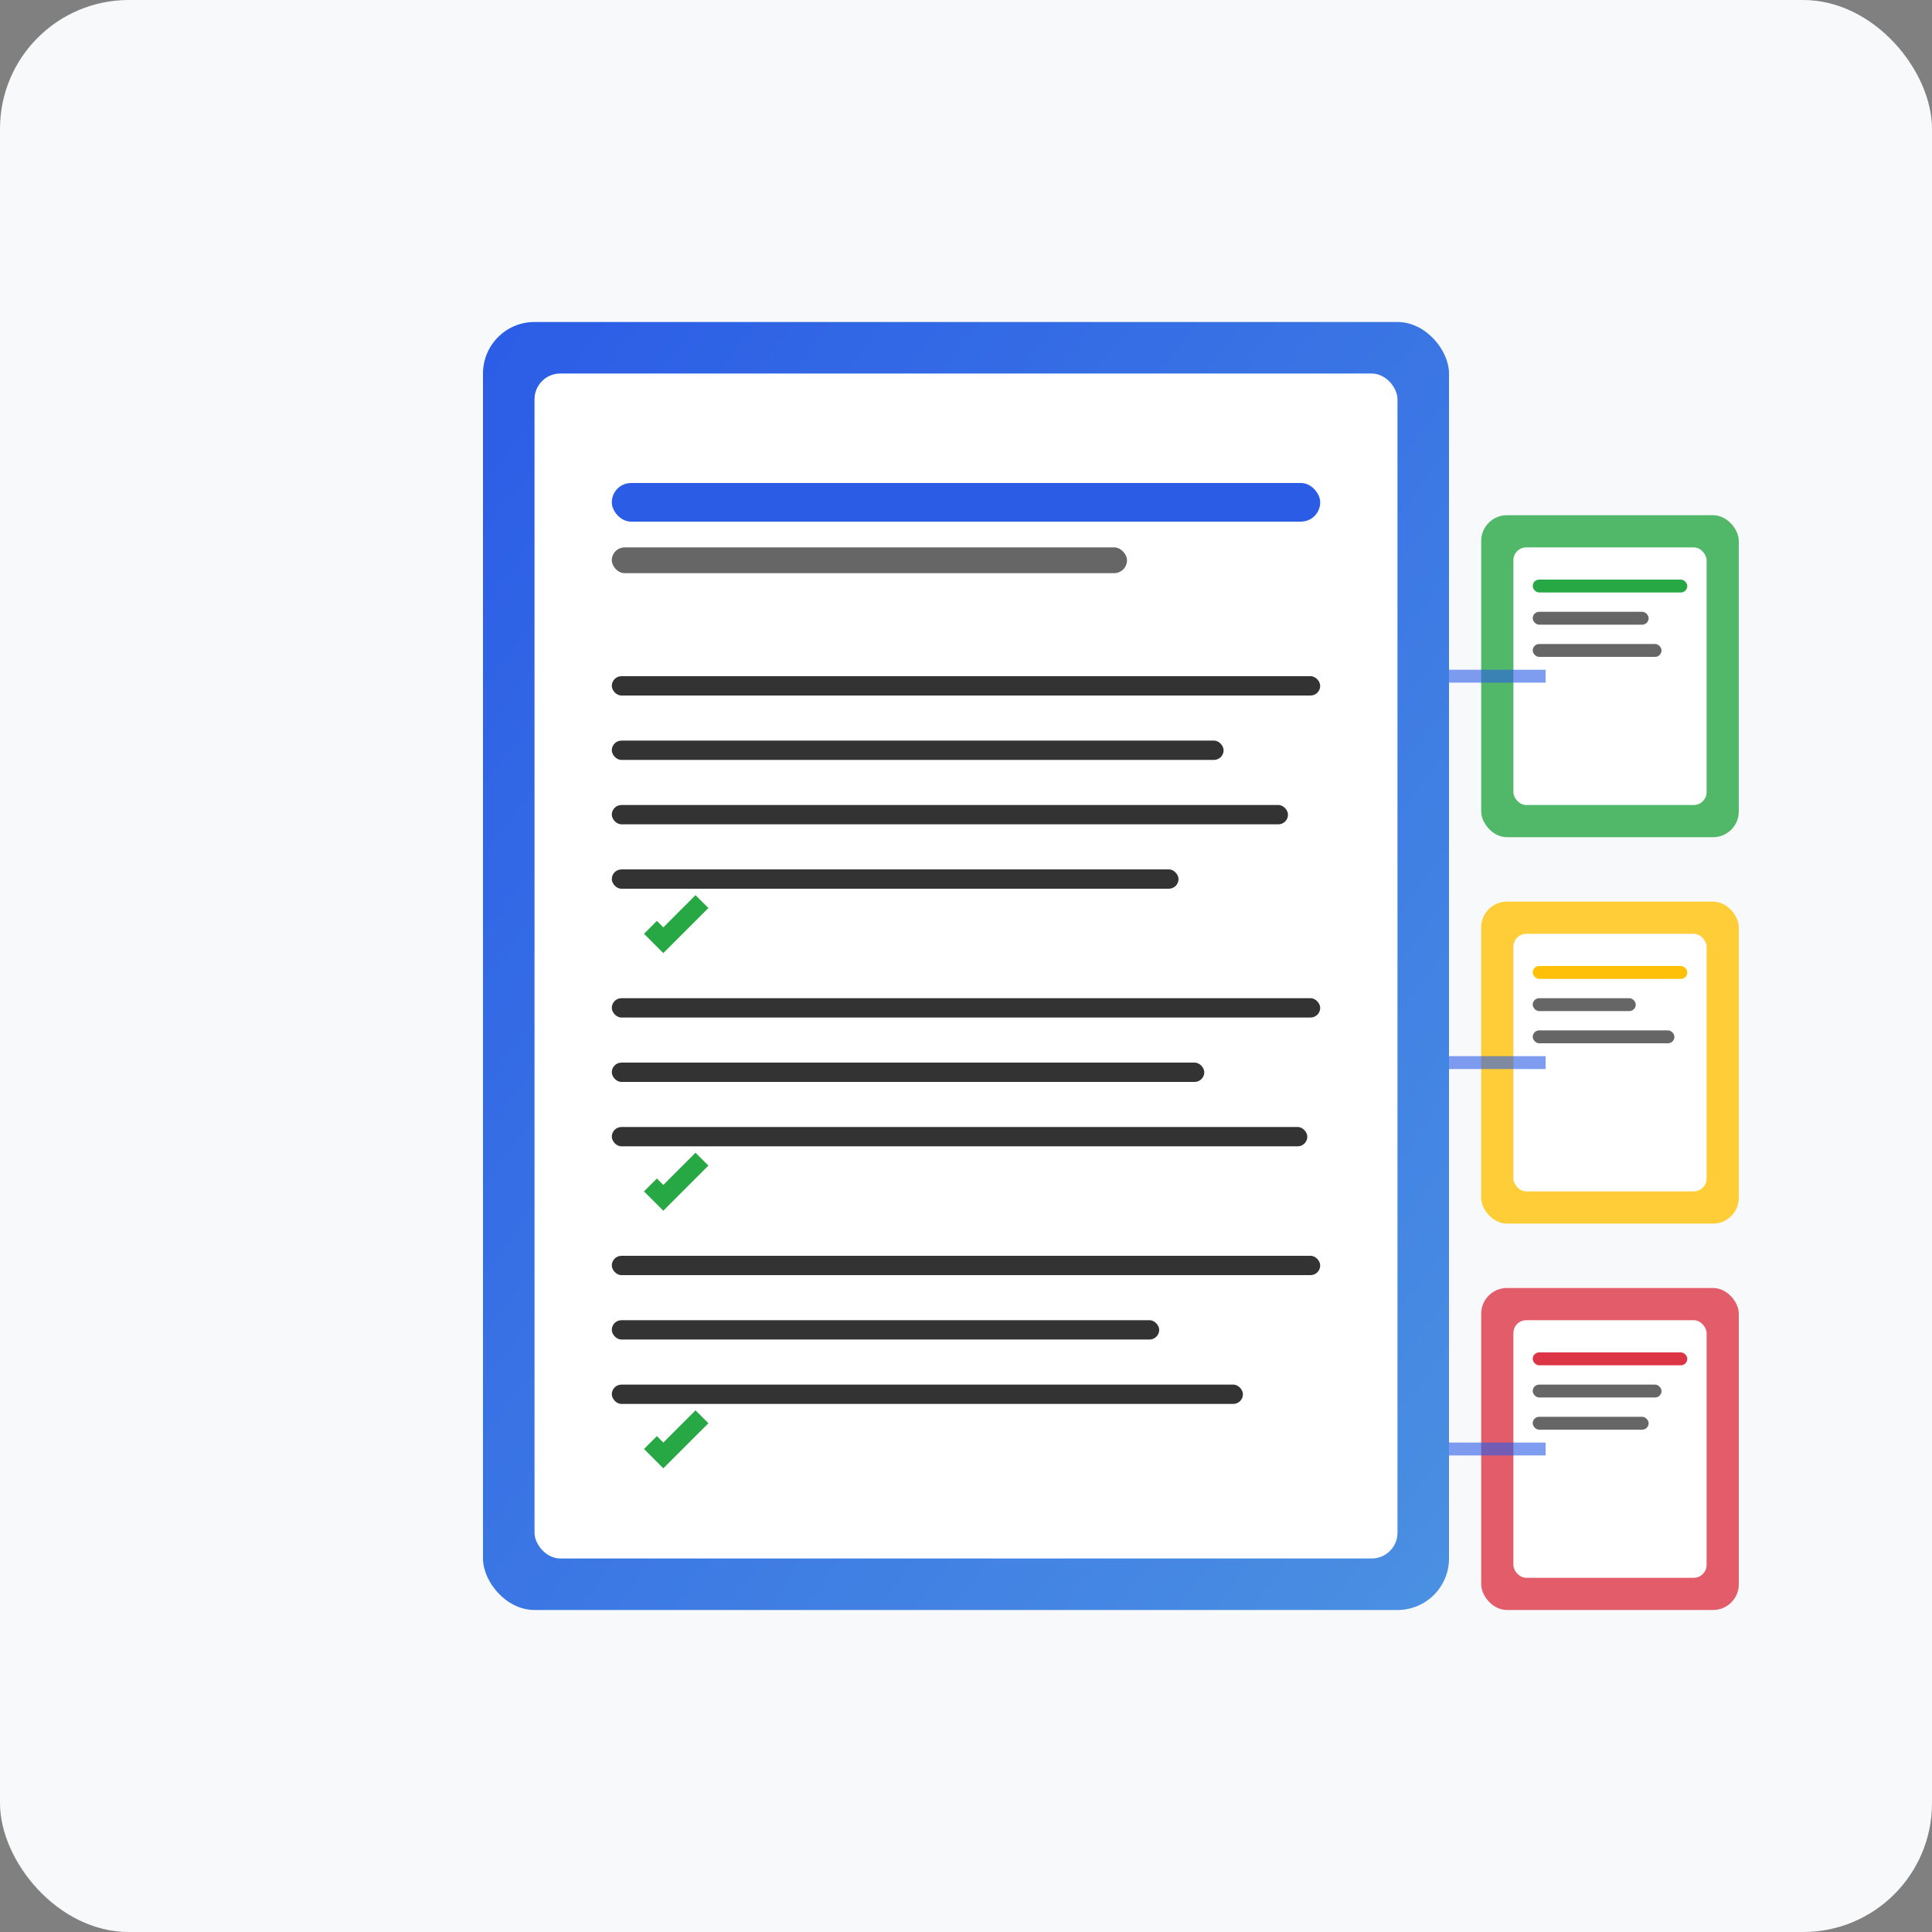 <svg width="300" height="300" viewBox="0 0 300 300" xmlns="http://www.w3.org/2000/svg">
  <rect x="0" y="0" width="300" height="300" fill="#808080" stroke="none"/>
  <defs>
    <linearGradient id="standards-grad" x1="0%" y1="0%" x2="100%" y2="100%">
      <stop offset="0%" style="stop-color:#2B5CE6;stop-opacity:1" />
      <stop offset="100%" style="stop-color:#4A90E2;stop-opacity:1" />
    </linearGradient>
  </defs>
  
  <!-- Background -->
  <rect width="300" height="300" fill="#f8f9fa" rx="20"/>
  
  <!-- Main Document/Standard -->
  <g transform="translate(75,50)">
    <!-- Document background -->
    <rect x="0" y="0" width="150" height="200" fill="url(#standards-grad)" rx="8"/>
    <rect x="8" y="8" width="134" height="184" fill="#ffffff" rx="4"/>
    
    <!-- Header -->
    <rect x="20" y="25" width="110" height="6" fill="#2B5CE6" rx="3"/>
    <rect x="20" y="35" width="80" height="4" fill="#666" rx="2"/>
    
    <!-- Content lines representing standards -->
    <rect x="20" y="55" width="110" height="3" fill="#333" rx="1.5"/>
    <rect x="20" y="65" width="95" height="3" fill="#333" rx="1.5"/>
    <rect x="20" y="75" width="105" height="3" fill="#333" rx="1.5"/>
    <rect x="20" y="85" width="88" height="3" fill="#333" rx="1.5"/>
    
    <rect x="20" y="105" width="110" height="3" fill="#333" rx="1.5"/>
    <rect x="20" y="115" width="92" height="3" fill="#333" rx="1.5"/>
    <rect x="20" y="125" width="108" height="3" fill="#333" rx="1.5"/>
    
    <rect x="20" y="145" width="110" height="3" fill="#333" rx="1.5"/>
    <rect x="20" y="155" width="85" height="3" fill="#333" rx="1.5"/>
    <rect x="20" y="165" width="98" height="3" fill="#333" rx="1.5"/>
    
    <!-- Checkmarks for compliance -->
    <g fill="#28a745">
      <path d="M25,95 L28,98 L35,91 L33,89 L28,94 L27,93 Z"/>
      <path d="M25,135 L28,138 L35,131 L33,129 L28,134 L27,133 Z"/>
      <path d="M25,175 L28,178 L35,171 L33,169 L28,174 L27,173 Z"/>
    </g>
  </g>
  
  <!-- Side elements representing different standards -->
  <g transform="translate(230,80)">
    <rect x="0" y="0" width="40" height="50" fill="#28a745" rx="4" opacity="0.8"/>
    <rect x="5" y="5" width="30" height="40" fill="#ffffff" rx="2"/>
    <rect x="8" y="10" width="24" height="2" fill="#28a745" rx="1"/>
    <rect x="8" y="15" width="18" height="2" fill="#666" rx="1"/>
    <rect x="8" y="20" width="20" height="2" fill="#666" rx="1"/>
  </g>
  
  <g transform="translate(230,140)">
    <rect x="0" y="0" width="40" height="50" fill="#ffc107" rx="4" opacity="0.8"/>
    <rect x="5" y="5" width="30" height="40" fill="#ffffff" rx="2"/>
    <rect x="8" y="10" width="24" height="2" fill="#ffc107" rx="1"/>
    <rect x="8" y="15" width="16" height="2" fill="#666" rx="1"/>
    <rect x="8" y="20" width="22" height="2" fill="#666" rx="1"/>
  </g>
  
  <g transform="translate(230,200)">
    <rect x="0" y="0" width="40" height="50" fill="#dc3545" rx="4" opacity="0.8"/>
    <rect x="5" y="5" width="30" height="40" fill="#ffffff" rx="2"/>
    <rect x="8" y="10" width="24" height="2" fill="#dc3545" rx="1"/>
    <rect x="8" y="15" width="20" height="2" fill="#666" rx="1"/>
    <rect x="8" y="20" width="18" height="2" fill="#666" rx="1"/>
  </g>
  
  <!-- Connecting lines -->
  <line x1="225" y1="105" x2="240" y2="105" stroke="#2B5CE6" stroke-width="2" opacity="0.6"/>
  <line x1="225" y1="165" x2="240" y2="165" stroke="#2B5CE6" stroke-width="2" opacity="0.6"/>
  <line x1="225" y1="225" x2="240" y2="225" stroke="#2B5CE6" stroke-width="2" opacity="0.6"/>
</svg>